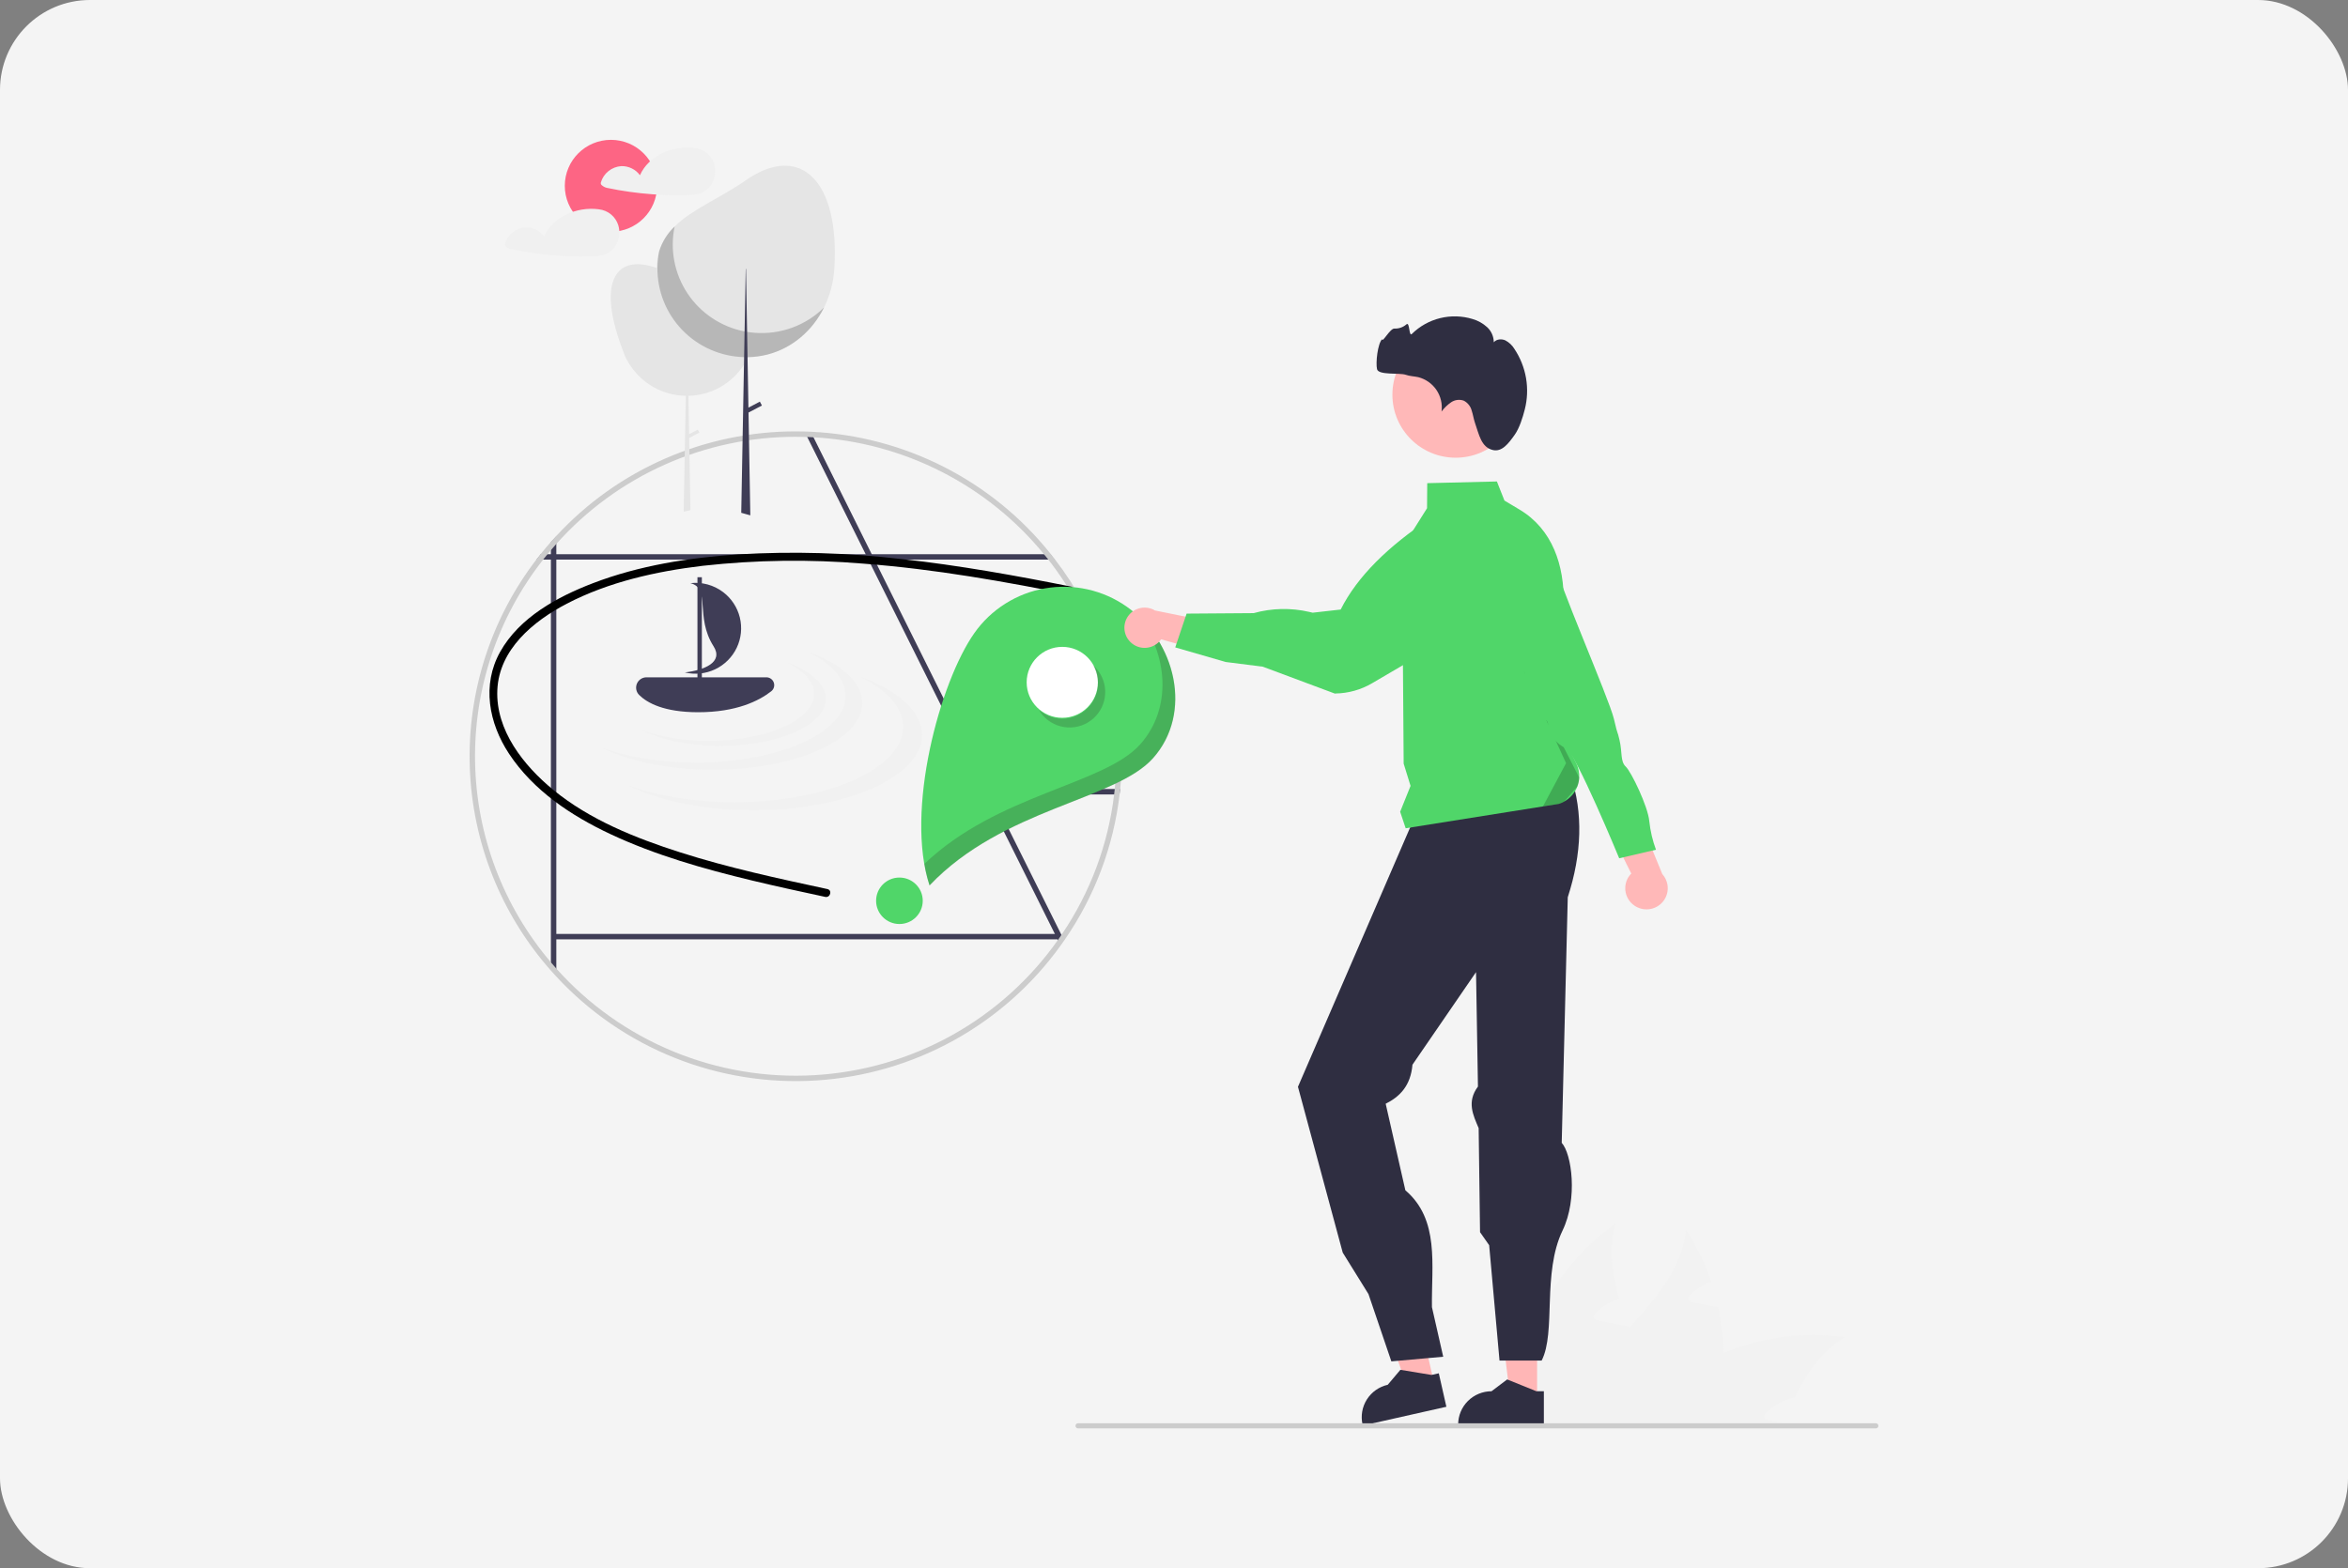 <svg width="235" height="157" viewBox="0 0 235 157" fill="none" xmlns="http://www.w3.org/2000/svg">
<rect x="0" y="0" width="235" height="157" fill="#808080" stroke="none"/>
<rect width="235" height="157" rx="9" fill="#F4F4F4"/>
<g clip-path="url(#clip0_27_680)">
<path d="M172.494 135.454C172.545 137.848 172.213 140.235 171.512 142.526C171.487 142.609 171.458 142.692 171.428 142.775H156.969C157.175 141.761 157.504 140.775 157.946 139.839C159.149 137.294 161.114 135.116 163.054 132.953C165.726 129.973 168.334 127.017 168.747 123.141C169.806 124.75 170.651 126.488 171.261 128.314C170.514 128.59 169.828 129.009 169.243 129.547C169.081 129.699 168.909 129.919 168.992 130.129C169.071 130.306 169.287 130.364 169.478 130.403C169.94 130.492 170.402 130.58 170.864 130.663C171.227 130.736 171.595 130.805 171.964 130.873C172.287 132.38 172.465 133.914 172.494 135.454Z" fill="#F2F2F2"/>
<path d="M184.64 133.868C182.322 135.273 180.849 137.446 179.645 139.878C178.598 140.116 177.631 140.622 176.841 141.346C176.674 141.498 176.502 141.718 176.59 141.929C176.664 142.105 176.885 142.164 177.076 142.203C177.533 142.291 178 142.379 178.457 142.462C178.412 142.565 178.368 142.673 178.324 142.775H163C163.696 141.841 164.466 140.963 165.304 140.152C165.485 139.971 165.672 139.8 165.863 139.624C167.817 137.865 170.06 136.454 172.494 135.454C176.329 133.857 180.522 133.309 184.64 133.868Z" fill="#F2F2F2"/>
<path d="M165.554 142.775H151.91C151.835 141.687 151.842 140.594 151.929 139.506C152.225 136.139 153.249 132.876 154.933 129.942C156.616 127.008 158.917 124.472 161.679 122.51C160.972 125.02 161.335 127.516 162.072 130.022C161.969 130.056 161.865 130.085 161.772 130.125C161.025 130.4 160.339 130.819 159.753 131.358C159.591 131.51 159.42 131.73 159.503 131.94C159.577 132.116 159.798 132.175 159.989 132.214C160.451 132.302 160.913 132.39 161.369 132.474C161.738 132.547 162.106 132.616 162.474 132.689C162.646 132.718 162.818 132.753 162.99 132.787C163.015 132.846 163.029 132.899 163.054 132.953C163.918 135.327 164.861 137.72 165.304 140.152C165.413 140.763 165.488 141.379 165.529 141.997C165.544 142.257 165.554 142.516 165.554 142.775Z" fill="#F2F2F2"/>
<path d="M61.146 23.203C63.697 23.203 65.764 21.143 65.764 18.601C65.764 16.06 63.697 14 61.146 14C58.596 14 56.528 16.06 56.528 18.601C56.528 21.143 58.596 23.203 61.146 23.203Z" fill="#FD6584"/>
<path d="M71.483 16.423C71.352 15.997 71.099 15.619 70.756 15.334C70.412 15.05 69.993 14.872 69.549 14.822C69.539 14.82 69.529 14.822 69.519 14.822C69.507 14.818 69.493 14.815 69.48 14.812C67.368 14.54 64.93 15.547 64.05 17.542C63.836 17.25 63.553 17.015 63.226 16.856C62.9 16.698 62.54 16.621 62.177 16.632C61.709 16.663 61.262 16.837 60.897 17.131C60.531 17.424 60.266 17.822 60.136 18.271C60.122 18.326 60.126 18.384 60.148 18.436C60.169 18.489 60.207 18.533 60.255 18.563C60.395 18.681 60.56 18.764 60.738 18.807C61.121 18.888 61.506 18.962 61.892 19.03C62.646 19.161 63.404 19.267 64.165 19.348C65.711 19.513 67.267 19.572 68.821 19.524C69.338 19.508 69.837 19.491 70.312 19.263C70.657 19.093 70.951 18.837 71.167 18.519C71.37 18.214 71.503 17.868 71.558 17.506C71.612 17.144 71.587 16.774 71.483 16.423Z" fill="#F0F0F0"/>
<path d="M61.885 22.558C61.754 22.132 61.502 21.754 61.158 21.47C60.815 21.185 60.395 21.007 59.951 20.957C59.941 20.955 59.932 20.957 59.922 20.957C59.909 20.953 59.896 20.95 59.883 20.948C57.771 20.676 55.333 21.682 54.453 23.677C54.238 23.385 53.955 23.15 53.629 22.991C53.302 22.833 52.942 22.756 52.579 22.767C52.111 22.798 51.664 22.972 51.299 23.266C50.934 23.559 50.668 23.957 50.538 24.406C50.525 24.461 50.529 24.519 50.55 24.572C50.572 24.624 50.609 24.669 50.657 24.698C50.797 24.816 50.962 24.9 51.14 24.942C51.523 25.023 51.908 25.097 52.295 25.165C53.048 25.296 53.806 25.402 54.568 25.483C56.114 25.649 57.669 25.707 59.223 25.659C59.74 25.643 60.24 25.626 60.714 25.398C61.059 25.228 61.354 24.972 61.569 24.654C61.772 24.349 61.906 24.003 61.96 23.641C62.015 23.279 61.989 22.909 61.885 22.558Z" fill="#F0F0F0"/>
<path d="M106.308 93.976C106.192 94.147 105.884 94.35 105.764 94.518L105.892 94.132L105.849 94.042L105.577 93.5L98.651 79.593L98.649 79.591L86.909 56.027V56.024L86.639 55.485V55.482L80.829 43.82L80.555 43.267C80.761 43.272 80.968 43.28 81.175 43.291L81.452 43.847L87.246 55.482L87.249 55.485L87.518 56.024V56.027L98.959 78.992V78.994L99.228 79.534V79.537L106.153 93.432L106.246 93.619L106.308 93.976Z" fill="#3F3D56"/>
<path d="M105.536 56.027H53.708C53.847 55.846 53.988 55.664 54.135 55.485H105.109C105.256 55.664 105.398 55.846 105.536 56.027Z" fill="#3F3D56"/>
<path d="M112.102 78.994C112.086 79.176 112.067 79.358 112.042 79.537H98.766V78.994H112.102Z" fill="#3F3D56"/>
<path d="M55.68 53.699V97.314C55.492 97.116 55.312 96.915 55.136 96.715V54.298C55.312 54.097 55.492 53.897 55.68 53.699Z" fill="#3F3D56"/>
<path d="M106.019 93.5H55.408V94.042H106.019V93.5Z" fill="#3F3D56"/>
<path d="M105.974 93.976H106.037V93.886C106.018 93.917 105.997 93.947 105.974 93.976ZM105.555 55.961C105.416 55.779 105.275 55.597 105.128 55.419C102.239 51.806 98.609 48.85 94.482 46.748C90.355 44.645 85.825 43.444 81.194 43.225C80.987 43.214 80.781 43.206 80.574 43.2C80.264 43.192 79.954 43.187 79.641 43.187C75.142 43.184 70.692 44.111 66.571 45.909C62.45 47.707 58.748 50.337 55.699 53.632C55.511 53.83 55.332 54.031 55.155 54.231C54.809 54.619 54.476 55.015 54.154 55.419C54.007 55.597 53.866 55.779 53.727 55.961C49.13 61.932 46.759 69.309 47.019 76.831C47.28 84.352 50.156 91.549 55.155 97.19C55.332 97.391 55.511 97.591 55.699 97.789C58.986 101.336 63.026 104.109 67.523 105.905C72.021 107.7 76.864 108.474 81.7 108.17C86.536 107.866 91.243 106.492 95.479 104.147C99.715 101.802 103.372 98.546 106.186 94.615C106.306 94.447 106.426 94.279 106.543 94.109C109.559 89.754 111.454 84.727 112.062 79.47C112.086 79.291 112.105 79.11 112.121 78.928C112.227 77.871 112.281 76.799 112.282 75.711C112.29 68.568 109.925 61.623 105.555 55.961ZM111.515 79.47C110.923 84.516 109.122 89.346 106.265 93.553C106.192 93.664 106.115 93.775 106.037 93.886C106.018 93.917 105.997 93.947 105.974 93.976C105.955 94.006 105.933 94.035 105.912 94.065C103.137 98.016 99.501 101.289 95.275 103.64C91.05 105.99 86.346 107.357 81.515 107.639C76.684 107.92 71.852 107.107 67.381 105.263C62.91 103.418 58.916 100.589 55.699 96.987C55.511 96.781 55.329 96.575 55.155 96.364C50.372 90.749 47.685 83.658 47.549 76.294C47.414 68.93 49.839 61.746 54.412 55.961C54.556 55.779 54.701 55.597 54.85 55.419C54.948 55.297 55.049 55.177 55.155 55.058C55.329 54.847 55.511 54.641 55.699 54.435C58.704 51.066 62.391 48.37 66.518 46.524C70.645 44.679 75.118 43.726 79.641 43.729C80.046 43.729 80.449 43.737 80.849 43.753C81.058 43.759 81.265 43.77 81.472 43.78C85.898 44.032 90.225 45.197 94.177 47.2C98.129 49.203 101.621 52.002 104.432 55.419C104.581 55.597 104.726 55.779 104.87 55.961C110.002 62.464 112.407 70.696 111.577 78.928C111.558 79.11 111.539 79.291 111.515 79.47ZM105.974 93.976H106.037V93.886C106.018 93.917 105.997 93.947 105.974 93.976Z" fill="#CCCCCC"/>
<path d="M75.527 32.873C75.527 33.022 75.522 33.17 75.512 33.317C75.458 34.162 75.244 34.989 74.881 35.755C74.878 35.762 74.875 35.768 74.872 35.774C74.855 35.809 74.838 35.845 74.82 35.88C74.712 36.097 74.592 36.307 74.461 36.511C73.863 37.445 73.042 38.219 72.073 38.762C71.103 39.306 70.014 39.603 68.902 39.628L68.969 43.471L69.843 43.012L69.999 43.307L68.975 43.845L69.101 50.981L69.102 51.077L68.426 51.227L68.427 51.131L68.64 39.629C67.745 39.616 66.861 39.426 66.04 39.07C65.219 38.714 64.477 38.199 63.857 37.555C63.815 37.511 63.772 37.466 63.731 37.421L63.727 37.416C63.21 36.855 62.793 36.211 62.491 35.511C62.498 35.519 62.505 35.526 62.511 35.533C59.717 28.537 61.343 25.293 65.727 26.825C65.751 26.813 65.775 26.802 65.798 26.791C67.332 26.055 69.087 25.919 70.715 26.412C72.344 26.905 73.728 27.989 74.591 29.45C74.633 29.52 74.673 29.59 74.711 29.661C75.248 30.647 75.528 31.752 75.527 32.873Z" fill="#E5E5E5"/>
<path d="M83.501 26.922C83.419 28.264 83.07 29.577 82.475 30.784C81.33 33.093 79.32 34.844 76.815 35.498C76.81 35.5 76.806 35.501 76.801 35.5C76.171 35.664 75.524 35.756 74.872 35.774H74.818C74.75 35.777 74.682 35.777 74.614 35.777C74.568 35.777 74.522 35.777 74.475 35.774C72.143 35.738 69.918 34.79 68.282 33.133C66.645 31.477 65.728 29.246 65.728 26.922V26.824C65.732 26.259 65.814 25.697 65.972 25.155C65.972 25.152 65.975 25.149 65.975 25.147C66.27 24.204 66.803 23.352 67.523 22.672C69.304 20.916 72.125 19.813 74.614 18.067C80.065 14.246 84.069 18.048 83.501 26.922Z" fill="#E5E5E5"/>
<path opacity="0.2" d="M82.475 30.784C81.33 33.093 79.32 34.844 76.815 35.497C76.811 35.5 76.806 35.501 76.801 35.5C76.172 35.656 75.528 35.741 74.881 35.755H74.818C74.704 35.758 74.59 35.758 74.475 35.755C72.137 35.697 69.915 34.723 68.291 33.045C66.667 31.368 65.772 29.12 65.798 26.789C65.807 26.24 65.865 25.693 65.972 25.155C65.972 25.152 65.975 25.149 65.975 25.147C66.271 24.204 66.803 23.352 67.523 22.672C67.281 23.821 67.271 25.006 67.493 26.158C67.715 27.31 68.165 28.407 68.816 29.385C69.467 30.363 70.307 31.202 71.287 31.853C72.266 32.505 73.366 32.956 74.522 33.18C74.606 33.196 74.69 33.213 74.775 33.226C75.019 33.267 75.264 33.297 75.512 33.316C76.787 33.419 78.07 33.246 79.272 32.809C80.473 32.372 81.566 31.681 82.475 30.784Z" fill="black"/>
<path d="M74.915 41.302L76.257 40.598L76.052 40.21L74.906 40.812L74.82 35.88V35.88L74.818 35.775V35.757L74.774 33.227L74.711 29.661L74.664 26.922H74.638L74.592 29.45V29.451L74.523 33.181L74.475 35.755L74.475 35.776L74.461 36.511L74.189 51.241L74.188 51.339L75.095 51.593L75.094 51.494L74.915 41.302Z" fill="#3F3D56"/>
<path d="M107.288 58.746C101.647 57.62 95.988 56.598 90.26 55.973C84.829 55.336 79.353 55.178 73.894 55.501C68.964 55.832 63.992 56.609 59.36 58.381C55.791 59.746 51.987 61.811 50.06 65.255C48.201 68.574 48.926 72.403 50.95 75.466C53.384 79.151 57.181 81.677 61.127 83.522C65.621 85.624 70.428 86.986 75.241 88.145C77.682 88.733 80.136 89.264 82.591 89.792C83.103 89.902 83.322 89.119 82.808 89.008C77.858 87.942 72.894 86.873 68.068 85.331C63.601 83.903 59.03 82.074 55.373 79.077C52.414 76.652 49.6 73.109 49.775 69.082C49.951 65.022 53.37 62.187 56.72 60.443C60.908 58.262 65.665 57.2 70.327 56.645C75.665 56.052 81.048 55.979 86.4 56.427C93.553 56.969 100.6 58.227 107.62 59.636" fill="black"/>
<path d="M80.805 65.212C83.179 66.394 84.624 67.955 84.624 69.668C84.624 73.357 77.924 76.348 69.66 76.348C66.067 76.348 62.77 75.782 60.19 74.84C62.93 76.204 66.908 77.064 71.336 77.064C79.6 77.064 86.3 74.073 86.3 70.384C86.3 68.298 84.159 66.437 80.805 65.212Z" fill="#F1F1F1"/>
<path d="M86.086 67.746C88.764 69.08 90.395 70.842 90.395 72.774C90.395 76.937 82.835 80.312 73.509 80.312C69.455 80.312 65.735 79.673 62.824 78.61C65.916 80.15 70.404 81.119 75.4 81.119C84.726 81.119 92.286 77.745 92.286 73.582C92.286 71.229 89.87 69.128 86.086 67.746Z" fill="#F1F1F1"/>
<path d="M78.784 66.328C80.457 67.161 81.475 68.261 81.475 69.468C81.475 72.067 76.755 74.174 70.932 74.174C68.664 74.203 66.407 73.844 64.261 73.111C66.191 74.073 68.993 74.678 72.113 74.678C77.936 74.678 82.656 72.571 82.656 69.972C82.656 68.502 81.147 67.191 78.784 66.328Z" fill="#F1F1F1"/>
<path d="M69.879 71.305C66.44 71.305 64.767 70.365 63.97 69.577C63.824 69.432 63.725 69.248 63.685 69.047C63.645 68.846 63.666 68.637 63.744 68.448C63.823 68.259 63.956 68.097 64.127 67.983C64.298 67.87 64.499 67.809 64.705 67.809H76.703C76.866 67.809 77.025 67.86 77.158 67.954C77.291 68.049 77.392 68.182 77.445 68.336C77.499 68.489 77.503 68.656 77.457 68.812C77.411 68.968 77.317 69.106 77.189 69.207C75.967 70.164 73.706 71.305 69.879 71.305Z" fill="#3F3D56"/>
<path d="M72.37 59.275C71.434 58.567 70.26 58.247 69.094 58.382C71.165 58.891 69.531 61.744 71.417 64.702C72.445 66.314 70.446 67.104 68.541 67.321C69.56 67.566 70.633 67.454 71.58 67.004C72.526 66.553 73.288 65.792 73.737 64.848C74.186 63.904 74.295 62.834 74.046 61.819C73.797 60.804 73.205 59.906 72.37 59.275Z" fill="#3F3D56"/>
<path d="M70.246 57.788H69.805V68.265H70.246V57.788Z" fill="#3F3D56"/>
<path d="M112.758 60.728C111.585 59.905 110.26 59.32 108.86 59.007C107.46 58.694 106.011 58.658 104.598 58.903C103.184 59.147 101.832 59.667 100.62 60.432C99.407 61.197 98.358 62.192 97.532 63.361C94.057 68.278 90.57 81.171 93.031 88.639C100.373 80.913 111.652 80.11 115.4 75.9C119.406 71.402 117.692 64.191 112.758 60.728Z" fill="#50D669"/>
<path d="M106.318 71.862C108.286 71.862 109.882 70.272 109.882 68.311C109.882 66.35 108.286 64.76 106.318 64.76C104.349 64.76 102.754 66.35 102.754 68.311C102.754 70.272 104.349 71.862 106.318 71.862Z" fill="white"/>
<path d="M90.019 92.507C91.308 92.507 92.353 91.466 92.353 90.181C92.353 88.896 91.308 87.855 90.019 87.855C88.73 87.855 87.685 88.896 87.685 90.181C87.685 91.466 88.73 92.507 90.019 92.507Z" fill="#50D669"/>
<path opacity="0.2" d="M110.131 67.491C110.367 67.894 110.521 68.339 110.584 68.801C110.647 69.263 110.619 69.733 110.5 70.184C110.381 70.635 110.174 71.058 109.891 71.43C109.608 71.801 109.254 72.113 108.85 72.348C108.446 72.584 107.999 72.737 107.536 72.8C107.072 72.863 106.6 72.835 106.148 72.716C105.695 72.598 105.27 72.392 104.898 72.11C104.525 71.828 104.212 71.475 103.976 71.072C104.612 71.628 105.426 71.941 106.272 71.953C107.118 71.966 107.941 71.678 108.594 71.142C109.246 70.605 109.686 69.854 109.834 69.024C109.982 68.194 109.829 67.338 109.401 66.611C109.691 66.863 109.937 67.16 110.131 67.491Z" fill="#231F20"/>
<path opacity="0.2" d="M115.408 75.917C111.659 80.126 100.38 80.929 93.038 88.656C92.809 87.95 92.633 87.227 92.511 86.494C99.849 79.47 110.5 78.582 114.122 74.515C117.363 70.875 116.859 65.458 113.933 61.689C117.945 65.395 119.078 71.795 115.408 75.917Z" fill="#231F20"/>
<path d="M153.84 140.151H151.18L149.914 129.926H153.84L153.84 140.151Z" fill="#FFB6B6"/>
<path d="M154.518 142.72L145.94 142.72V142.612C145.94 141.729 146.292 140.883 146.918 140.259C147.544 139.636 148.394 139.285 149.279 139.285H149.279L150.846 138.101L153.769 139.285L154.518 139.285L154.518 142.72Z" fill="#2F2E41"/>
<path d="M143.531 138.48L140.936 139.064L137.441 129.369L141.271 128.507L143.531 138.48Z" fill="#FFB6B6"/>
<path d="M144.761 140.838L136.394 142.72L136.37 142.615C136.175 141.754 136.331 140.851 136.804 140.105C137.277 139.36 138.028 138.831 138.891 138.637L138.892 138.637L140.158 137.138L143.271 137.651L144.002 137.487L144.761 140.838Z" fill="#2F2E41"/>
<path d="M157.209 77.646C158.457 81.394 158.325 85.462 156.91 89.829L156.305 114.415C157.305 115.511 157.932 119.983 156.392 123.185C154.334 127.461 155.752 133.374 154.297 136.211H150.079L149.043 124.662L148.13 123.359L147.991 112.942C147.431 111.621 146.782 110.31 147.921 108.779L147.891 106.969L147.729 97.324L141.367 106.593C141.187 108.691 140.11 109.79 138.686 110.501L140.656 119.165C144.101 122.103 143.259 126.652 143.316 130.862L144.445 135.83L139.254 136.293L136.963 129.555L134.387 125.403L129.907 108.804L133.031 101.579L134.308 98.626L141.439 82.135L157.209 77.646Z" fill="#2F2E41"/>
<path d="M113.138 64.278C113.346 64.485 113.597 64.644 113.873 64.743C114.149 64.843 114.444 64.882 114.737 64.855C115.029 64.829 115.313 64.74 115.567 64.593C115.821 64.446 116.04 64.245 116.208 64.005L123.085 65.931L121.956 62.407L115.599 61.118C115.175 60.864 114.672 60.773 114.185 60.864C113.699 60.954 113.263 61.219 112.96 61.609C112.656 61.998 112.507 62.485 112.54 62.977C112.572 63.469 112.785 63.932 113.138 64.278Z" fill="#FFB8B8"/>
<path d="M118.762 61.432L125.475 61.383C127.285 60.879 129.193 60.836 131.025 61.258L131.381 61.34L134.182 61.023C135.852 57.697 138.951 54.69 143.111 51.919C143.738 51.415 144.466 51.05 145.245 50.846C146.024 50.643 146.838 50.606 147.633 50.738C148.427 50.871 149.185 51.169 149.855 51.615C150.526 52.06 151.094 52.642 151.523 53.321C152.297 54.552 152.569 56.031 152.284 57.455C151.999 58.879 151.179 60.141 149.991 60.983L137.315 68.409C136.203 69.06 134.939 69.412 133.649 69.429L133.619 69.445L126.388 66.746L122.668 66.274L117.624 64.814L118.762 61.432Z" fill="#50D669"/>
<path d="M145.692 45.824C149.19 45.824 152.025 42.999 152.025 39.514C152.025 36.029 149.19 33.203 145.692 33.203C142.195 33.203 139.359 36.029 139.359 39.514C139.359 42.999 142.195 45.824 145.692 45.824Z" fill="#FFB8B8"/>
<path d="M151.607 43.516C152.076 42.849 152.409 41.78 152.606 40.999C152.869 39.97 152.912 38.898 152.733 37.851C152.553 36.805 152.155 35.808 151.565 34.925C151.346 34.565 151.034 34.271 150.661 34.075C150.278 33.904 149.772 33.945 149.505 34.267C149.504 33.984 149.445 33.704 149.332 33.445C149.218 33.186 149.053 32.952 148.845 32.759C148.426 32.375 147.924 32.094 147.377 31.937C146.324 31.617 145.203 31.587 144.134 31.85C143.065 32.114 142.087 32.66 141.305 33.433C140.999 33.743 141.108 32.194 140.769 32.467C140.44 32.76 140.009 32.913 139.569 32.894C139.135 32.848 138.338 34.387 138.333 33.953C137.877 34.408 137.676 36.329 137.819 36.956C137.961 37.584 140.084 37.306 140.693 37.522C141.096 37.664 141.534 37.669 141.951 37.761C142.693 37.953 143.34 38.408 143.768 39.041C144.196 39.675 144.377 40.443 144.276 41.2C144.543 40.842 144.867 40.53 145.234 40.275C145.419 40.149 145.631 40.068 145.854 40.041C146.076 40.013 146.302 40.039 146.512 40.116C146.702 40.217 146.869 40.356 147.003 40.524C147.137 40.693 147.235 40.886 147.291 41.093C147.429 41.499 147.483 41.93 147.623 42.335C148.036 43.523 148.249 44.77 149.401 45.051C150.31 45.274 150.966 44.427 151.607 43.516Z" fill="#2F2E41"/>
<path d="M157.75 76.395L157.055 75.009C156.203 69.754 155.362 64.853 156.505 60.445C156.577 56.596 155.383 52.981 152.068 51.007L150.573 50.115L149.816 48.202L142.846 48.372L142.826 50.88L140.33 54.847V54.863L140.486 76.45L141.175 78.678L140.135 81.269L140.687 82.922L154.427 80.734L156.025 80.478C156.21 80.419 156.388 80.342 156.556 80.247C157.13 79.93 157.579 79.43 157.832 78.827C157.846 78.792 157.859 78.759 157.871 78.725C157.979 78.443 158.041 78.147 158.056 77.846C158.081 77.344 157.975 76.844 157.75 76.395Z" fill="#50D669"/>
<path opacity="0.2" d="M158.056 77.846C158.041 78.147 157.979 78.443 157.871 78.725L156.556 80.247C156.388 80.342 156.21 80.419 156.025 80.478L154.427 80.734L156.739 76.403L151.658 65.319L158.056 77.846Z" fill="black"/>
<path d="M163.585 90.665C163.33 90.492 163.116 90.265 162.959 90.001C162.801 89.736 162.704 89.44 162.673 89.134C162.643 88.828 162.68 88.519 162.782 88.229C162.885 87.938 163.05 87.674 163.266 87.454L159.922 80.759L163.793 81.229L166.375 87.515C166.722 87.901 166.914 88.4 166.916 88.918C166.918 89.436 166.729 89.937 166.385 90.325C166.041 90.713 165.566 90.963 165.05 91.025C164.534 91.088 164.013 90.96 163.585 90.665Z" fill="#FFB8B8"/>
<path d="M150.028 67.63L152.565 67.281C152.565 67.281 152.81 71.092 154.024 71.669C155.237 72.247 154.828 72.342 154.971 72.953C155.114 73.565 155.762 74.489 156.723 74.91C157.684 75.331 162.057 85.925 162.057 85.925L165.738 85.07C165.398 84.15 165.173 83.192 165.07 82.216C164.941 80.742 163.264 77.264 162.712 76.748C162.16 76.231 162.378 75.321 162.092 74.098C161.806 72.875 162.005 74.009 161.528 71.971C161.051 69.933 155.688 57.719 155.464 55.837C155.239 53.956 152.607 52.848 152.607 52.848L150.562 53.323L150.028 67.63Z" fill="#50D669"/>
<path d="M107.896 143H187.744C187.812 143 187.877 142.973 187.925 142.925C187.973 142.878 188 142.813 188 142.745C188 142.678 187.973 142.613 187.925 142.565C187.877 142.517 187.812 142.49 187.744 142.49H107.896C107.829 142.49 107.764 142.517 107.716 142.565C107.668 142.613 107.641 142.678 107.641 142.745C107.641 142.813 107.668 142.878 107.716 142.925C107.764 142.973 107.829 143 107.896 143Z" fill="#CCCCCC"/>
</g>
<defs>
<clipPath id="clip0_27_680">
<rect width="141" height="129" fill="white" transform="translate(47 14)"/>
</clipPath>
</defs>
</svg>
